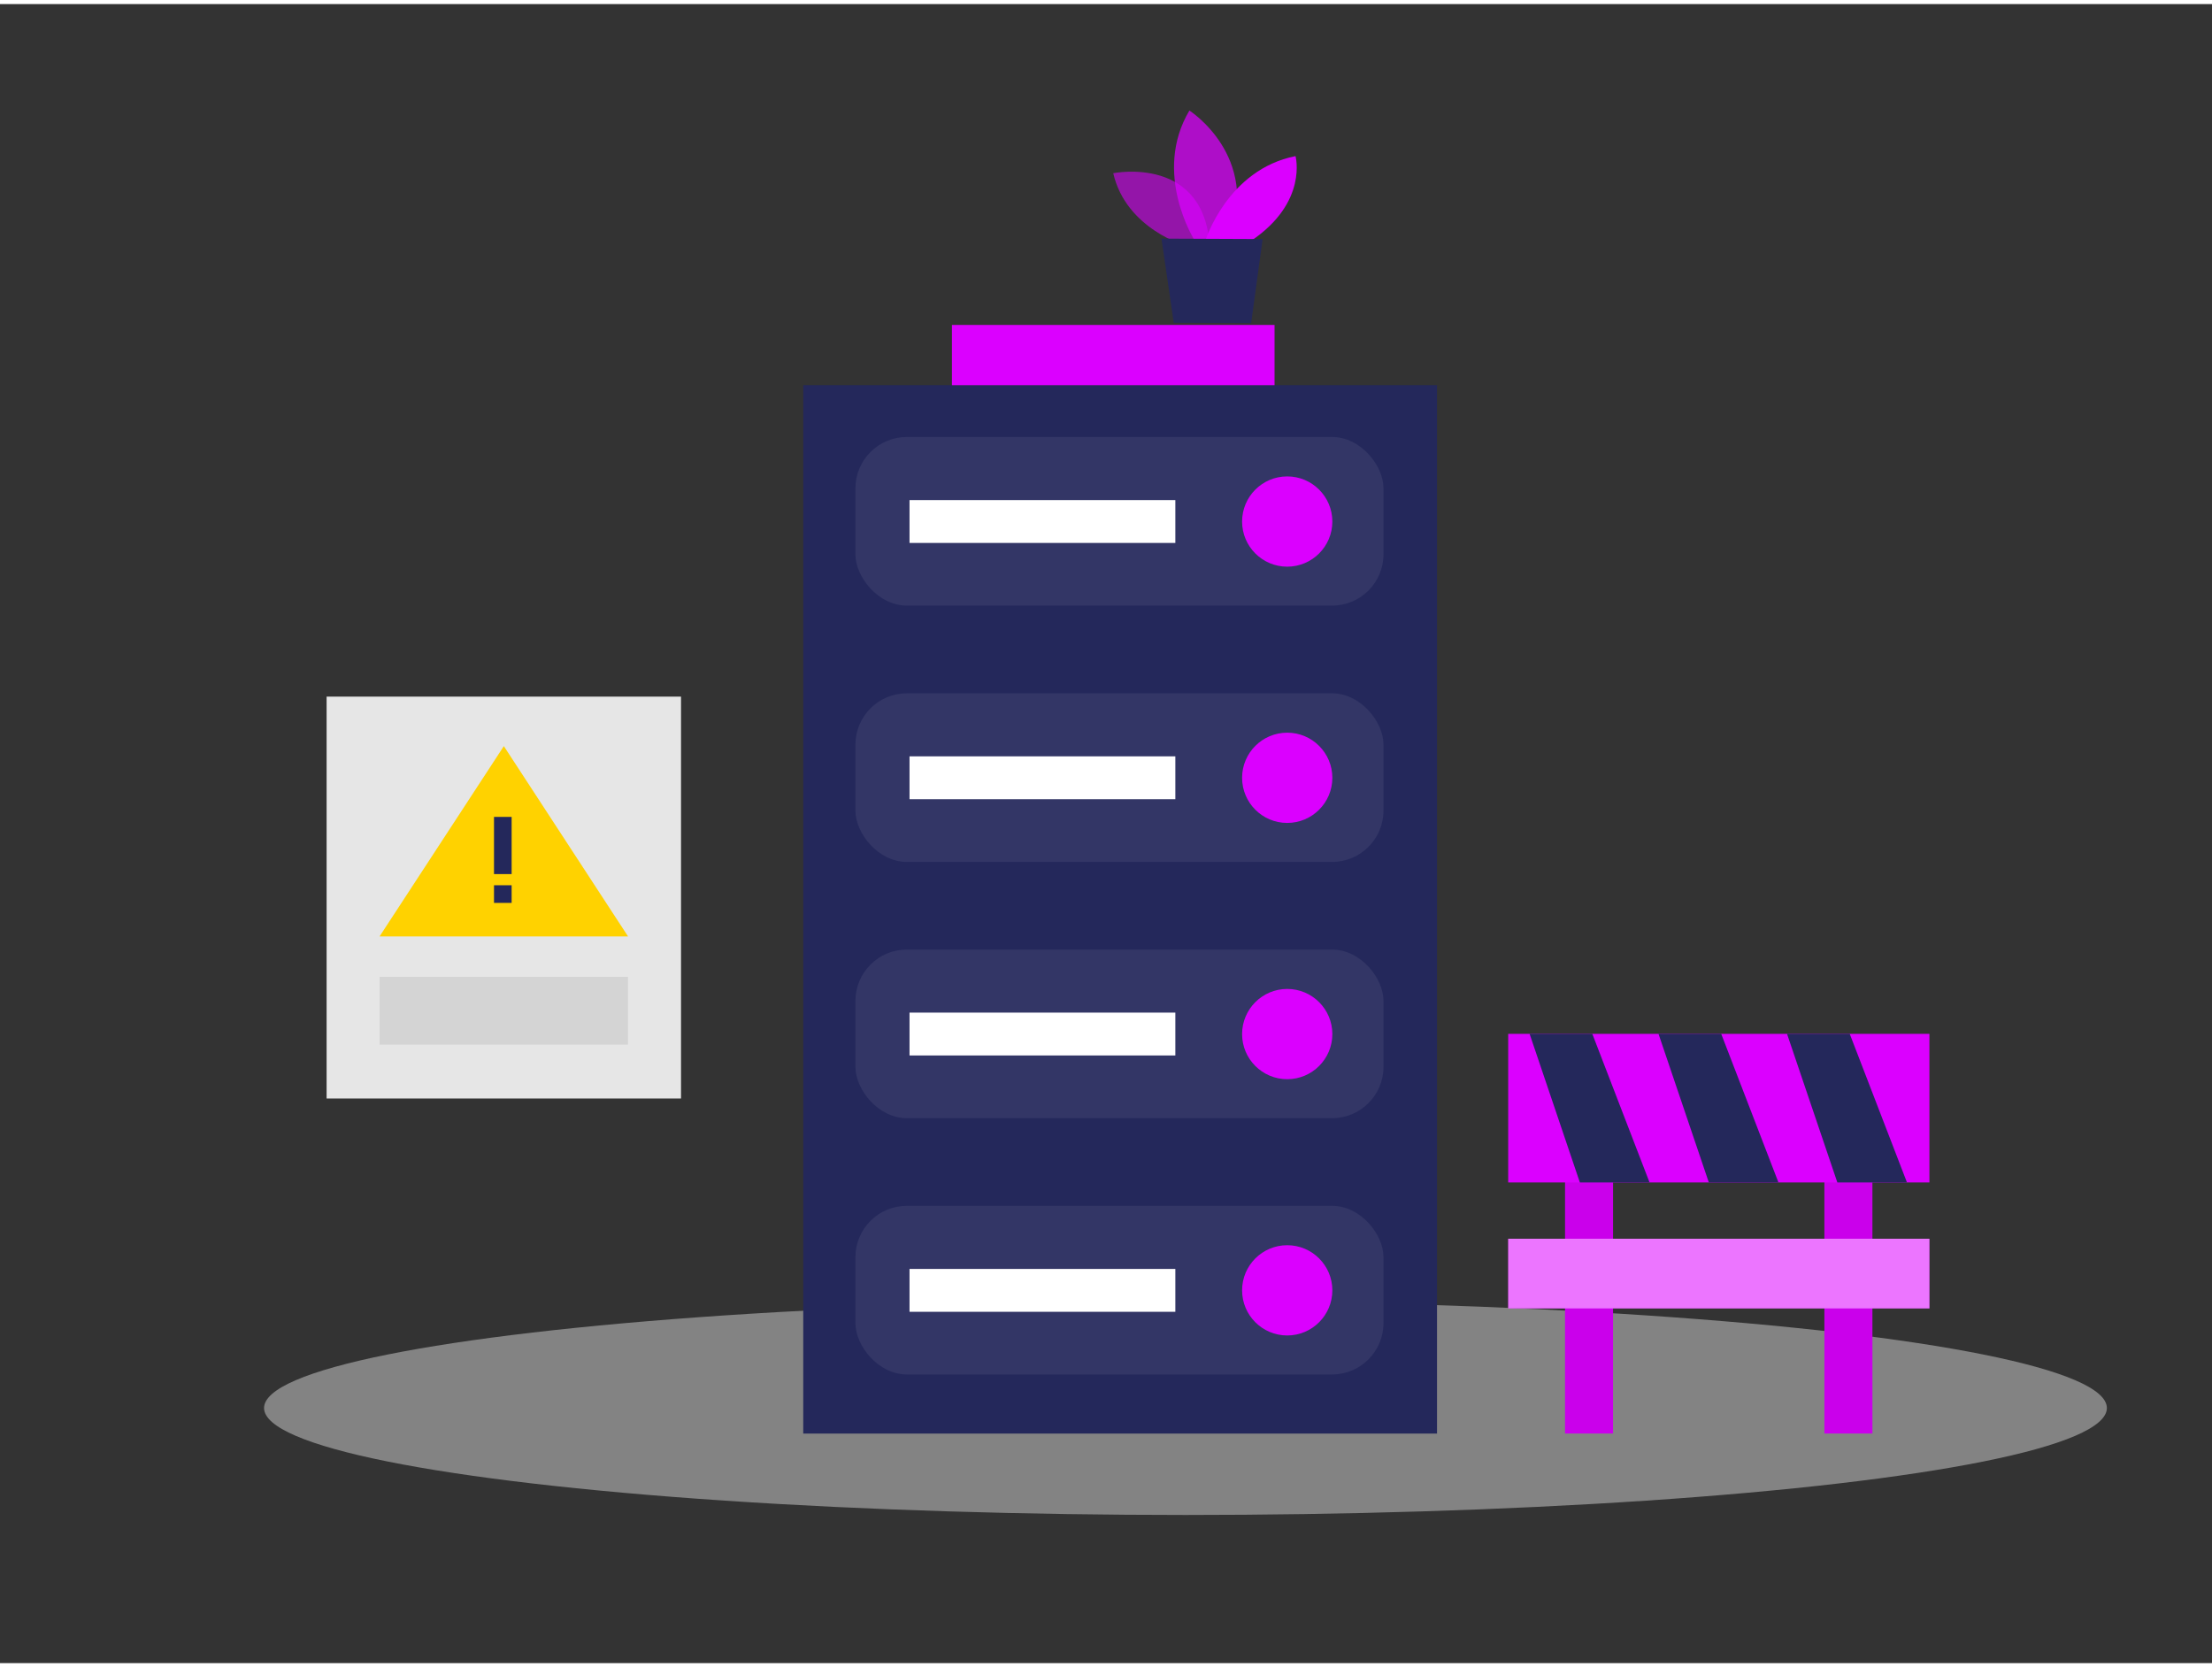 <svg id="Layer_1" data-name="Layer 1" xmlns="http://www.w3.org/2000/svg" viewBox="0 0 400 300" width="406" height="306" class="illustration styles_illustrationTablet__1DWOa"><rect x="0" y="0" width="400" height="300" fill="#333333" stroke="none"/><path d="M214.66,43.78s-11-3-13.35-13.2c0,0,17-3.44,17.48,14.1Z" fill="#db00ff" opacity="0.58"></path><path d="M216,42.69s-7.67-12.11-.92-23.44c0,0,12.92,8.21,7.18,23.47Z" fill="#db00ff" opacity="0.73"></path><path d="M218,42.7S222,29.91,234.27,27.49c0,0,2.29,8.3-7.93,15.25Z" fill="#db00ff"></path><polygon points="210.03 42.41 212.25 57.63 226.25 57.69 228.32 42.49 210.03 42.41" fill="#24285b"></polygon><ellipse cx="214.37" cy="253.87" rx="166.62" ry="19.34" fill="#e6e6e6" opacity="0.45"></ellipse><rect x="145.25" y="68.91" width="114.61" height="189.58" fill="#24285b"></rect><rect x="154.69" y="78.28" width="95.49" height="30.49" rx="9.29" fill="#fff" opacity="0.07"></rect><rect x="172.14" y="58.02" width="58.34" height="10.89" fill="#db00ff"></rect><circle cx="232.77" cy="93.57" r="8.16" fill="#db00ff"></circle><rect x="164.47" y="89.69" width="48.07" height="7.75" fill="#fff"></rect><rect x="154.69" y="124.63" width="95.49" height="30.49" rx="9.29" fill="#fff" opacity="0.07"></rect><circle cx="232.77" cy="139.91" r="8.16" fill="#db00ff"></circle><rect x="164.47" y="136.03" width="48.07" height="7.75" fill="#fff"></rect><rect x="154.69" y="170.97" width="95.49" height="30.49" rx="9.29" fill="#fff" opacity="0.07"></rect><circle cx="232.77" cy="186.25" r="8.16" fill="#db00ff"></circle><rect x="164.47" y="182.37" width="48.07" height="7.75" fill="#fff"></rect><rect x="154.69" y="217.31" width="95.49" height="30.49" rx="9.29" fill="#fff" opacity="0.07"></rect><circle cx="232.77" cy="232.59" r="8.16" fill="#db00ff"></circle><rect x="164.47" y="228.72" width="48.07" height="7.75" fill="#fff"></rect><rect x="283.01" y="209.35" width="8.68" height="49.13" fill="#db00ff"></rect><rect x="329.91" y="209.35" width="8.68" height="49.13" fill="#db00ff"></rect><rect x="283.01" y="209.35" width="8.68" height="49.13" opacity="0.08"></rect><rect x="329.91" y="209.35" width="8.68" height="49.13" opacity="0.08"></rect><rect x="272.73" y="186.21" width="76.17" height="26.87" fill="#db00ff"></rect><polygon points="276.6 186.21 285.69 213.08 298.29 213.08 287.94 186.21 276.6 186.21" fill="#24285b"></polygon><polygon points="299.91 186.21 309.01 213.08 321.6 213.08 311.25 186.21 299.91 186.21" fill="#24285b"></polygon><polygon points="323.15 186.21 332.25 213.08 344.84 213.08 334.49 186.21 323.15 186.21" fill="#24285b"></polygon><rect x="272.73" y="223.26" width="76.17" height="12.6" fill="#db00ff"></rect><rect x="272.73" y="223.26" width="76.17" height="12.6" fill="#fff" opacity="0.46"></rect><rect x="59.06" y="125.23" width="64.09" height="72.67" fill="#e6e6e6"></rect><polygon points="91.11 134.18 68.64 168.59 91.11 168.59 113.57 168.59 91.11 134.18" fill="#ffd200"></polygon><rect x="89.33" y="146.98" width="3.19" height="10.34" fill="#24285b"></rect><rect x="89.33" y="159.34" width="3.19" height="3.19" fill="#24285b"></rect><rect x="68.64" y="175.9" width="44.92" height="12.26" opacity="0.08"></rect></svg>